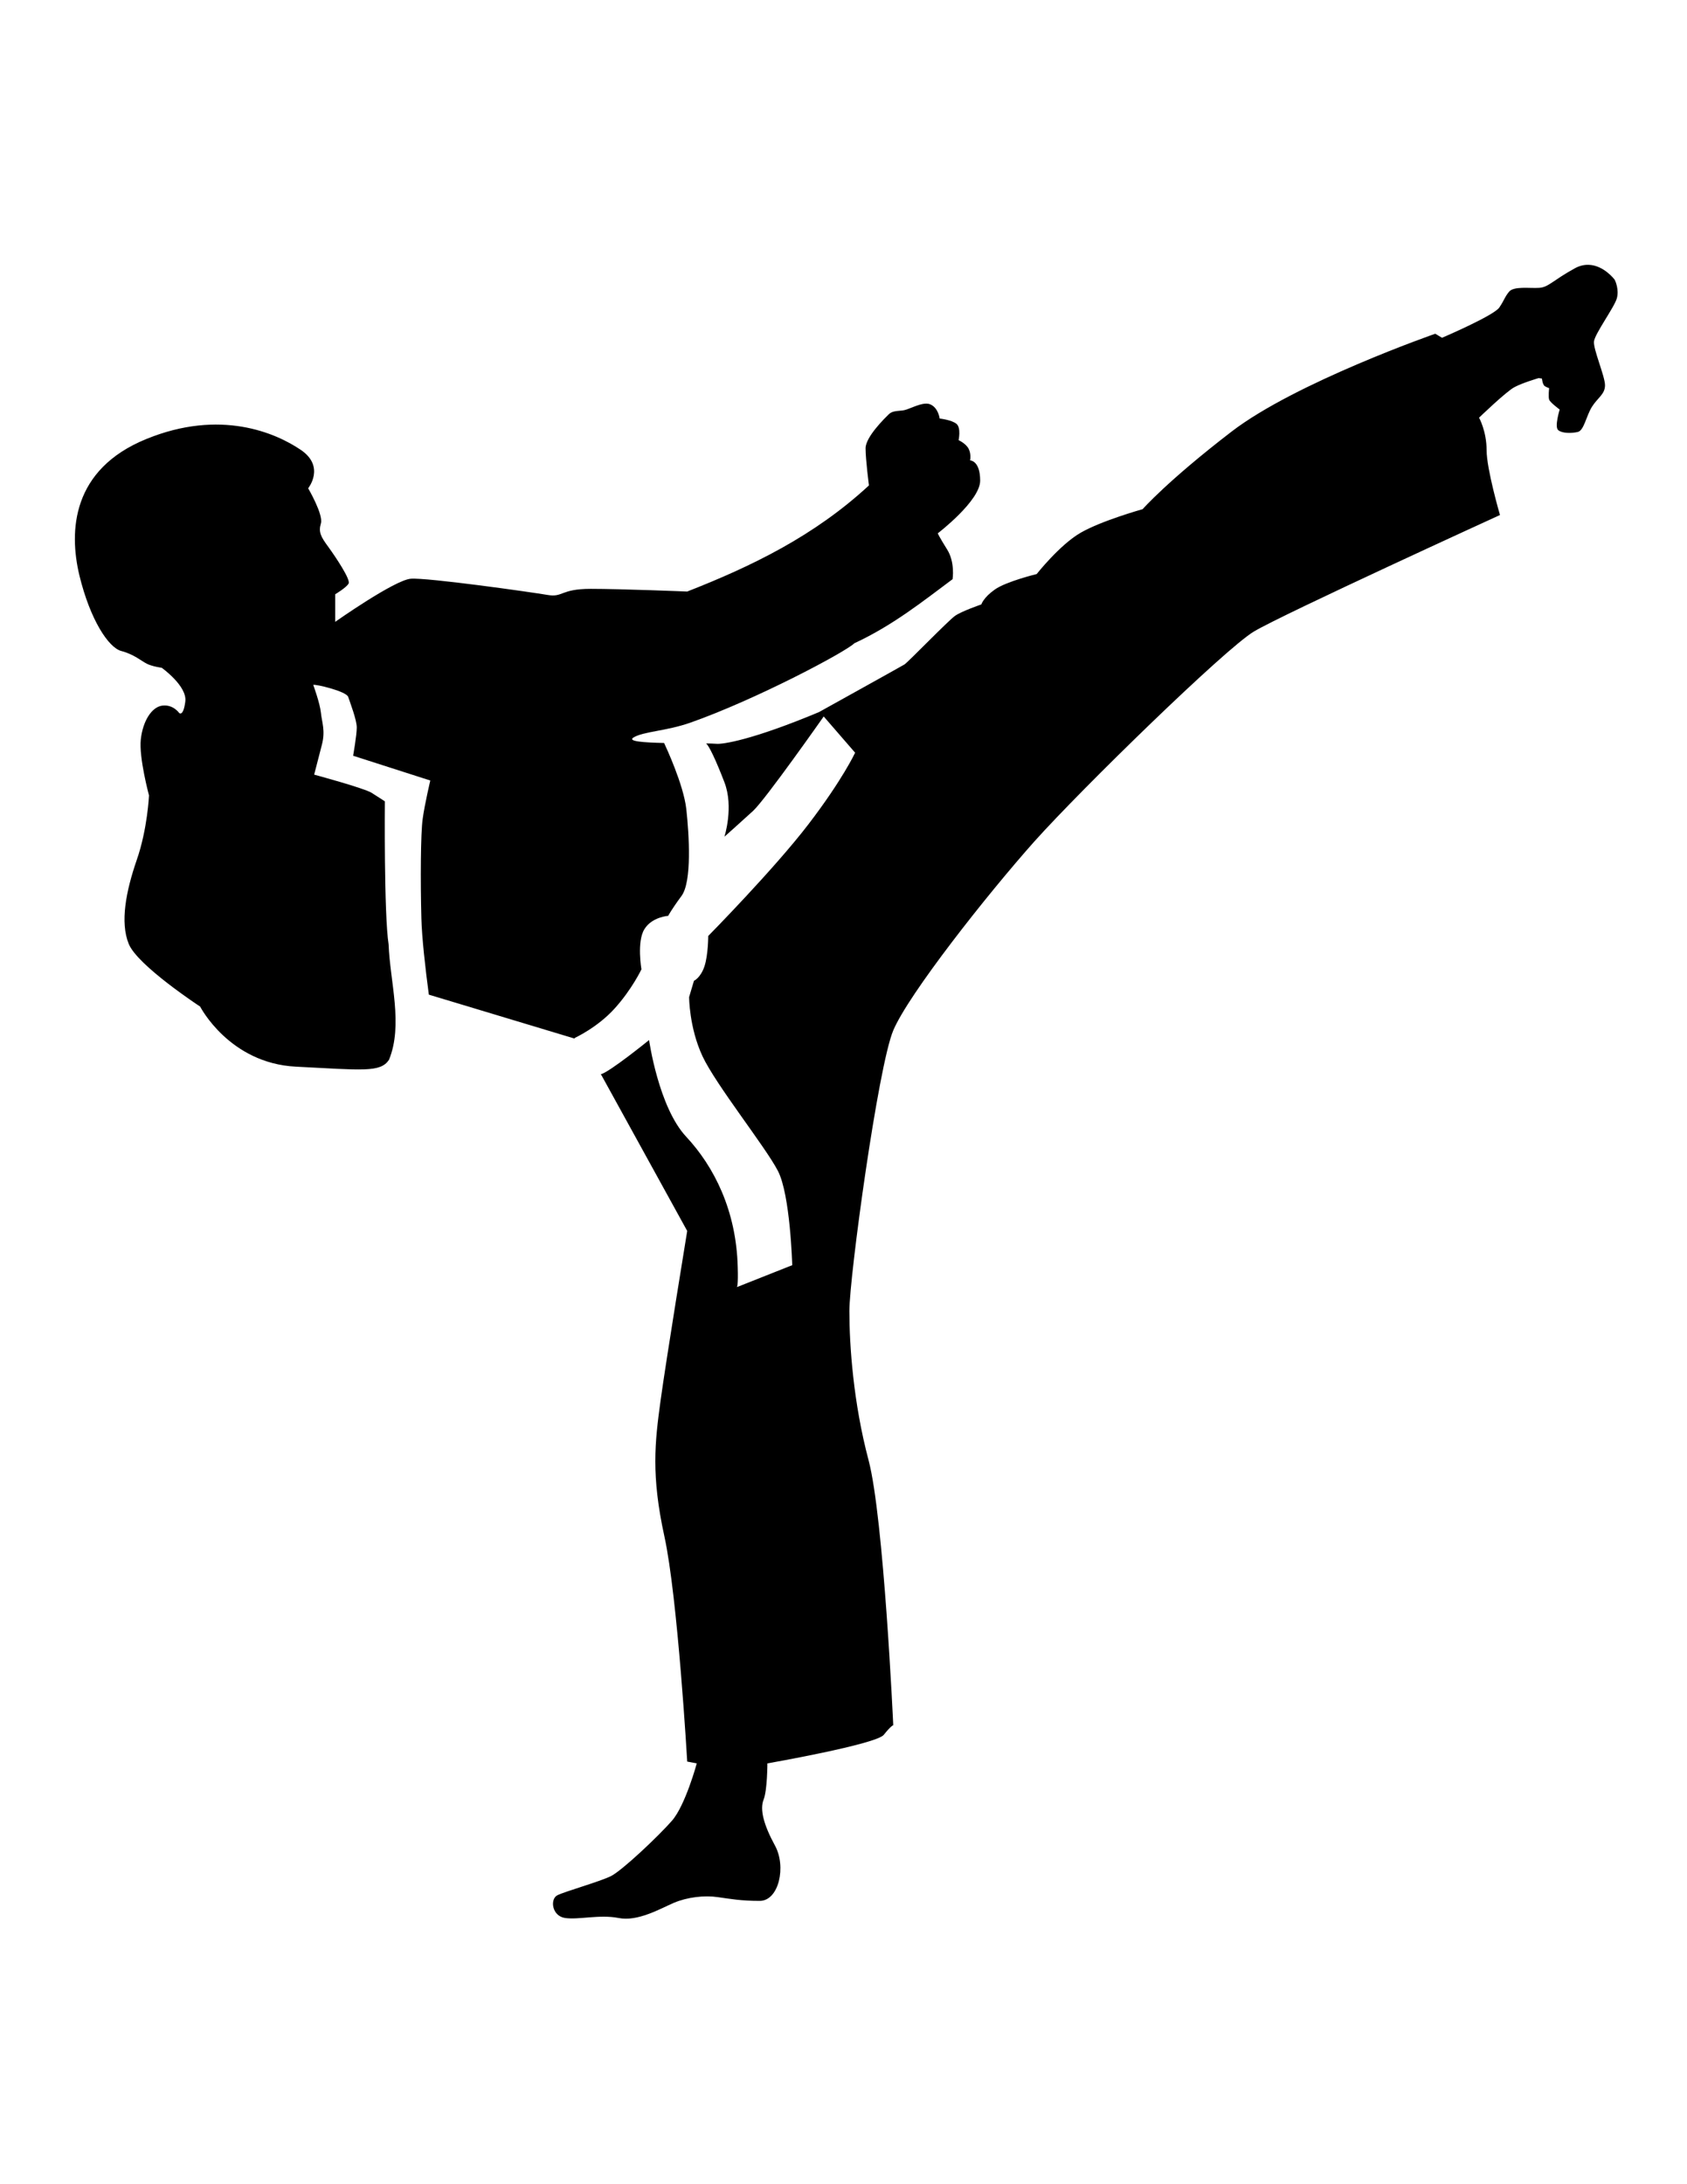 <?xml version="1.0" encoding="utf-8"?>
<!-- Generator: Adobe Illustrator 16.0.0, SVG Export Plug-In . SVG Version: 6.00 Build 0)  -->
<!DOCTYPE svg PUBLIC "-//W3C//DTD SVG 1.1//EN" "http://www.w3.org/Graphics/SVG/1.1/DTD/svg11.dtd">
<svg version="1.1" id="Capa_1" xmlns="http://www.w3.org/2000/svg" xmlns:xlink="http://www.w3.org/1999/xlink" x="0px" y="0px"
	 width="100%" height="100%" viewBox="0 0 612 792" enable-background="new 0 0 612 792" xml:space="preserve">
<g>
	<path d="M576.344,96.021c-1.52-0.05-3.236,0.281-4.985,1.238c-8.088,4.424-9.54,6.867-12.941,7.114
		c-3.466,0.249-9.31-0.726-11.026,1.47c-1.753,2.212-1.488,2.692-3.47,5.646c-1.914,2.922-20.795,10.993-20.795,10.993l-2.446-1.468
		c0,0-50.644,17.629-73.885,35.474c-23.277,17.876-32.287,28.145-32.287,28.145s-14.926,4.16-22.552,8.583
		c-7.561,4.392-15.881,14.94-15.881,14.94s-11.026,2.673-15.187,5.612c-4.159,2.938-4.886,5.399-4.886,5.399
		s-7.097,2.425-9.539,4.142c-2.446,1.701-17.136,16.888-18.355,17.63c-1.224,0.744-31.036,17.284-31.036,17.284
		c-24.168,10.103-34.93,11.719-37.241,11.473c-0.827-0.066-2.114-0.1-3.699-0.132c1.027,0.726,3.566,6.009,6.671,14.098
		c3.466,9.011,0,19.726,0,19.726s5.876-5.201,10.401-9.36c4.489-4.142,25.617-34.235,25.617-34.235l11.392,13.14
		c0,0-4.493,9.705-16.936,25.949c-12.447,16.26-36.35,40.508-36.35,40.508s0,6.901-1.388,11.061c-1.42,4.16-3.795,5.199-3.795,5.199
		l-1.752,5.895c0,0,0,11.06,4.854,21.442c4.854,10.367,22.848,32.883,27.337,41.55c4.525,8.616,5.215,34.218,5.215,34.218
		l-20.072,7.959c0.1-0.101,0.497-0.891,0.3-7.232c-0.497-20.599-8.652-36.529-18.656-47.26
		c-10.068-10.712-13.502-35.095-13.502-35.095s-14.525,11.787-17.53,12.397l0.297,0.429l31.064,56.391c0,0-7.59,46.352-9.671,61.57
		s-3.434,27.008,1.388,49.158c4.854,22.122,8.284,81.679,8.284,81.679l3.469,0.661c0,0-4.127,15.219-9.013,20.799
		c-4.854,5.548-17.995,17.994-22.119,20.072c-4.163,2.047-16.639,5.548-19.414,6.932c-2.772,1.356-2.046,7.562,2.775,8.256
		c4.818,0.726,12.476-1.353,19.411,0c6.932,1.42,15.219-3.434,20.073-5.512c4.854-2.05,11.059-2.775,15.913-2.05
		c4.821,0.662,8.287,1.355,15.219,1.355c6.936,0,9.708-12.447,5.515-20.072c-4.16-7.63-5.515-13.142-4.127-16.606
		c1.384-3.467,1.384-13.174,1.384-13.174s39.455-6.899,42.227-10.365c2.775-3.47,3.434-3.47,3.434-3.47s-3.434-75.437-8.978-96.203
		c-5.516-20.767-6.936-41.533-6.936-53.979c0-12.479,10.401-88.61,15.913-101.75c5.548-13.141,33.939-49.16,51.204-68.539
		c17.369-19.363,69.235-69.891,79.633-76.115c10.401-6.239,89.271-42.243,89.271-42.243s-4.854-16.607-4.854-23.506
		c0-6.917-2.74-11.785-2.74-11.785s9.84-9.509,12.845-11.077c2.904-1.568,8.78-3.286,8.78-3.286l1.188,0.165
		c0,0,0.2,2.278,1.091,2.79c0.858,0.512,1.521,0.678,1.521,0.678s-0.365,3.119,0,4.16c0.329,1.039,3.827,3.614,3.827,3.614
		s-1.946,6.24-0.558,7.445c1.416,1.222,4.85,1.222,7.128,0.678c2.246-0.496,3.072-5.861,5.15-9.146s4.722-4.507,4.722-7.792
		s-4.356-13.155-3.995-15.913c0.329-2.79,7.429-12.447,8.287-15.6c0.858-3.103-0.497-6.189-0.759-6.717
		C585.786,101.452,581.924,96.219,576.344,96.021L576.344,96.021z M335.698,146.369L335.698,146.369
		c-2.805,0.148-6.271,2.276-8.284,2.475c-2.442,0.23-3.862,0.23-5.086,1.47c-1.22,1.204-8.319,8.089-8.319,12.231
		c0,4.16,1.223,13.47,1.223,13.47c-19.808,18.324-42.491,29.301-65.933,38.479c0,0-24-0.973-34.995-0.973
		c-11.023,0-10,3.185-15.648,2.212c-5.644-0.975-43.81-6.372-49.652-5.876c-5.911,0.478-27.403,15.632-27.403,15.632v-10.004
		c0,0,4.125-2.443,4.886-3.929c0.694-1.469-4.687-9.541-7.363-13.222c-2.708-3.682-3.664-5.365-2.708-8.552
		c0.958-3.169-4.621-12.726-4.621-12.726s6.338-7.842-2.708-13.949c-9.045-6.124-29.15-14.922-56.058-3.895
		c-26.94,10.993-28.095,33.262-24.232,49.405c3.927,16.162,10.564,26.198,15.187,27.436c4.621,1.205,7.329,3.648,9.31,4.639
		c1.98,0.991,5.379,1.452,5.379,1.452s9.31,6.621,8.552,12.249c-0.726,5.614-2.212,4.144-2.212,4.144s-2.178-3.169-6.14-2.673
		c-3.863,0.495-7.066,5.628-7.793,12.249c-0.726,6.603,2.972,20.303,2.972,20.303s-0.527,12.198-4.457,23.456
		c-3.895,11.292-6.075,22.55-2.904,30.357c3.135,7.858,25.915,22.764,25.915,22.764s10.564,20.568,34.764,21.79
		c24.232,1.222,30.606,2.196,33.743-2.477c5.215-12.71,0.361-28.393-0.132-41.812c-1.717-11.061-1.355-51.916-1.355-51.916
		s-2.078-1.37-4.852-3.119c-2.806-1.717-20.801-6.57-20.801-6.57s1.42-5.546,2.774-10.73c1.386-5.199,0-8.303-0.331-11.753
		c-0.361-3.466-2.772-10.052-2.772-10.052c0.694-0.363,12.018,2.294,12.678,4.358c0.692,2.096,3.103,8.319,3.103,11.093
		c0,2.756-1.32,10.233-1.32,10.233l27.995,8.981c0,0-2.078,8.781-2.772,13.981c-0.726,5.199-0.826,22.5-0.461,36.002
		c0.165,6.917,1.452,18.291,2.706,27.666l52.887,15.931c0-0.116,0-0.215,0-0.215s8.291-3.78,14.529-10.714
		c6.274-6.932,9.708-14.18,9.708-14.18s-1.717-10.036,1.055-14.525c2.74-4.507,8.652-4.87,8.652-4.87s1.023-2.064,4.85-7.247
		c3.798-5.201,2.74-22.154,1.717-31.497c-1.023-8.963-7.525-22.796-8.055-23.936l0,0c-7.361-0.165-13.438-0.578-11.091-1.998
		c3.598-2.196,11.85-2.295,20.598-5.365c23.574-8.287,56.094-25.488,59.528-28.805c13.995-6.486,24.958-15.301,35.62-23.226
		c0,0,0.959-6.125-1.981-10.778c-2.904-4.639-3.397-5.844-3.397-5.844s15.384-11.77,15.384-19.116c0-7.345-3.663-7.345-3.663-7.345
		s0.493-2.18-0.497-4.16c-0.959-1.949-3.663-3.171-3.663-3.171s0.955-4.407-0.729-5.876c-1.717-1.484-6.138-1.964-6.138-1.964
		s-0.465-3.895-3.401-5.134C336.953,146.401,336.327,146.334,335.698,146.369L335.698,146.369z M335.698,146.369"/>
</g>
</svg>
